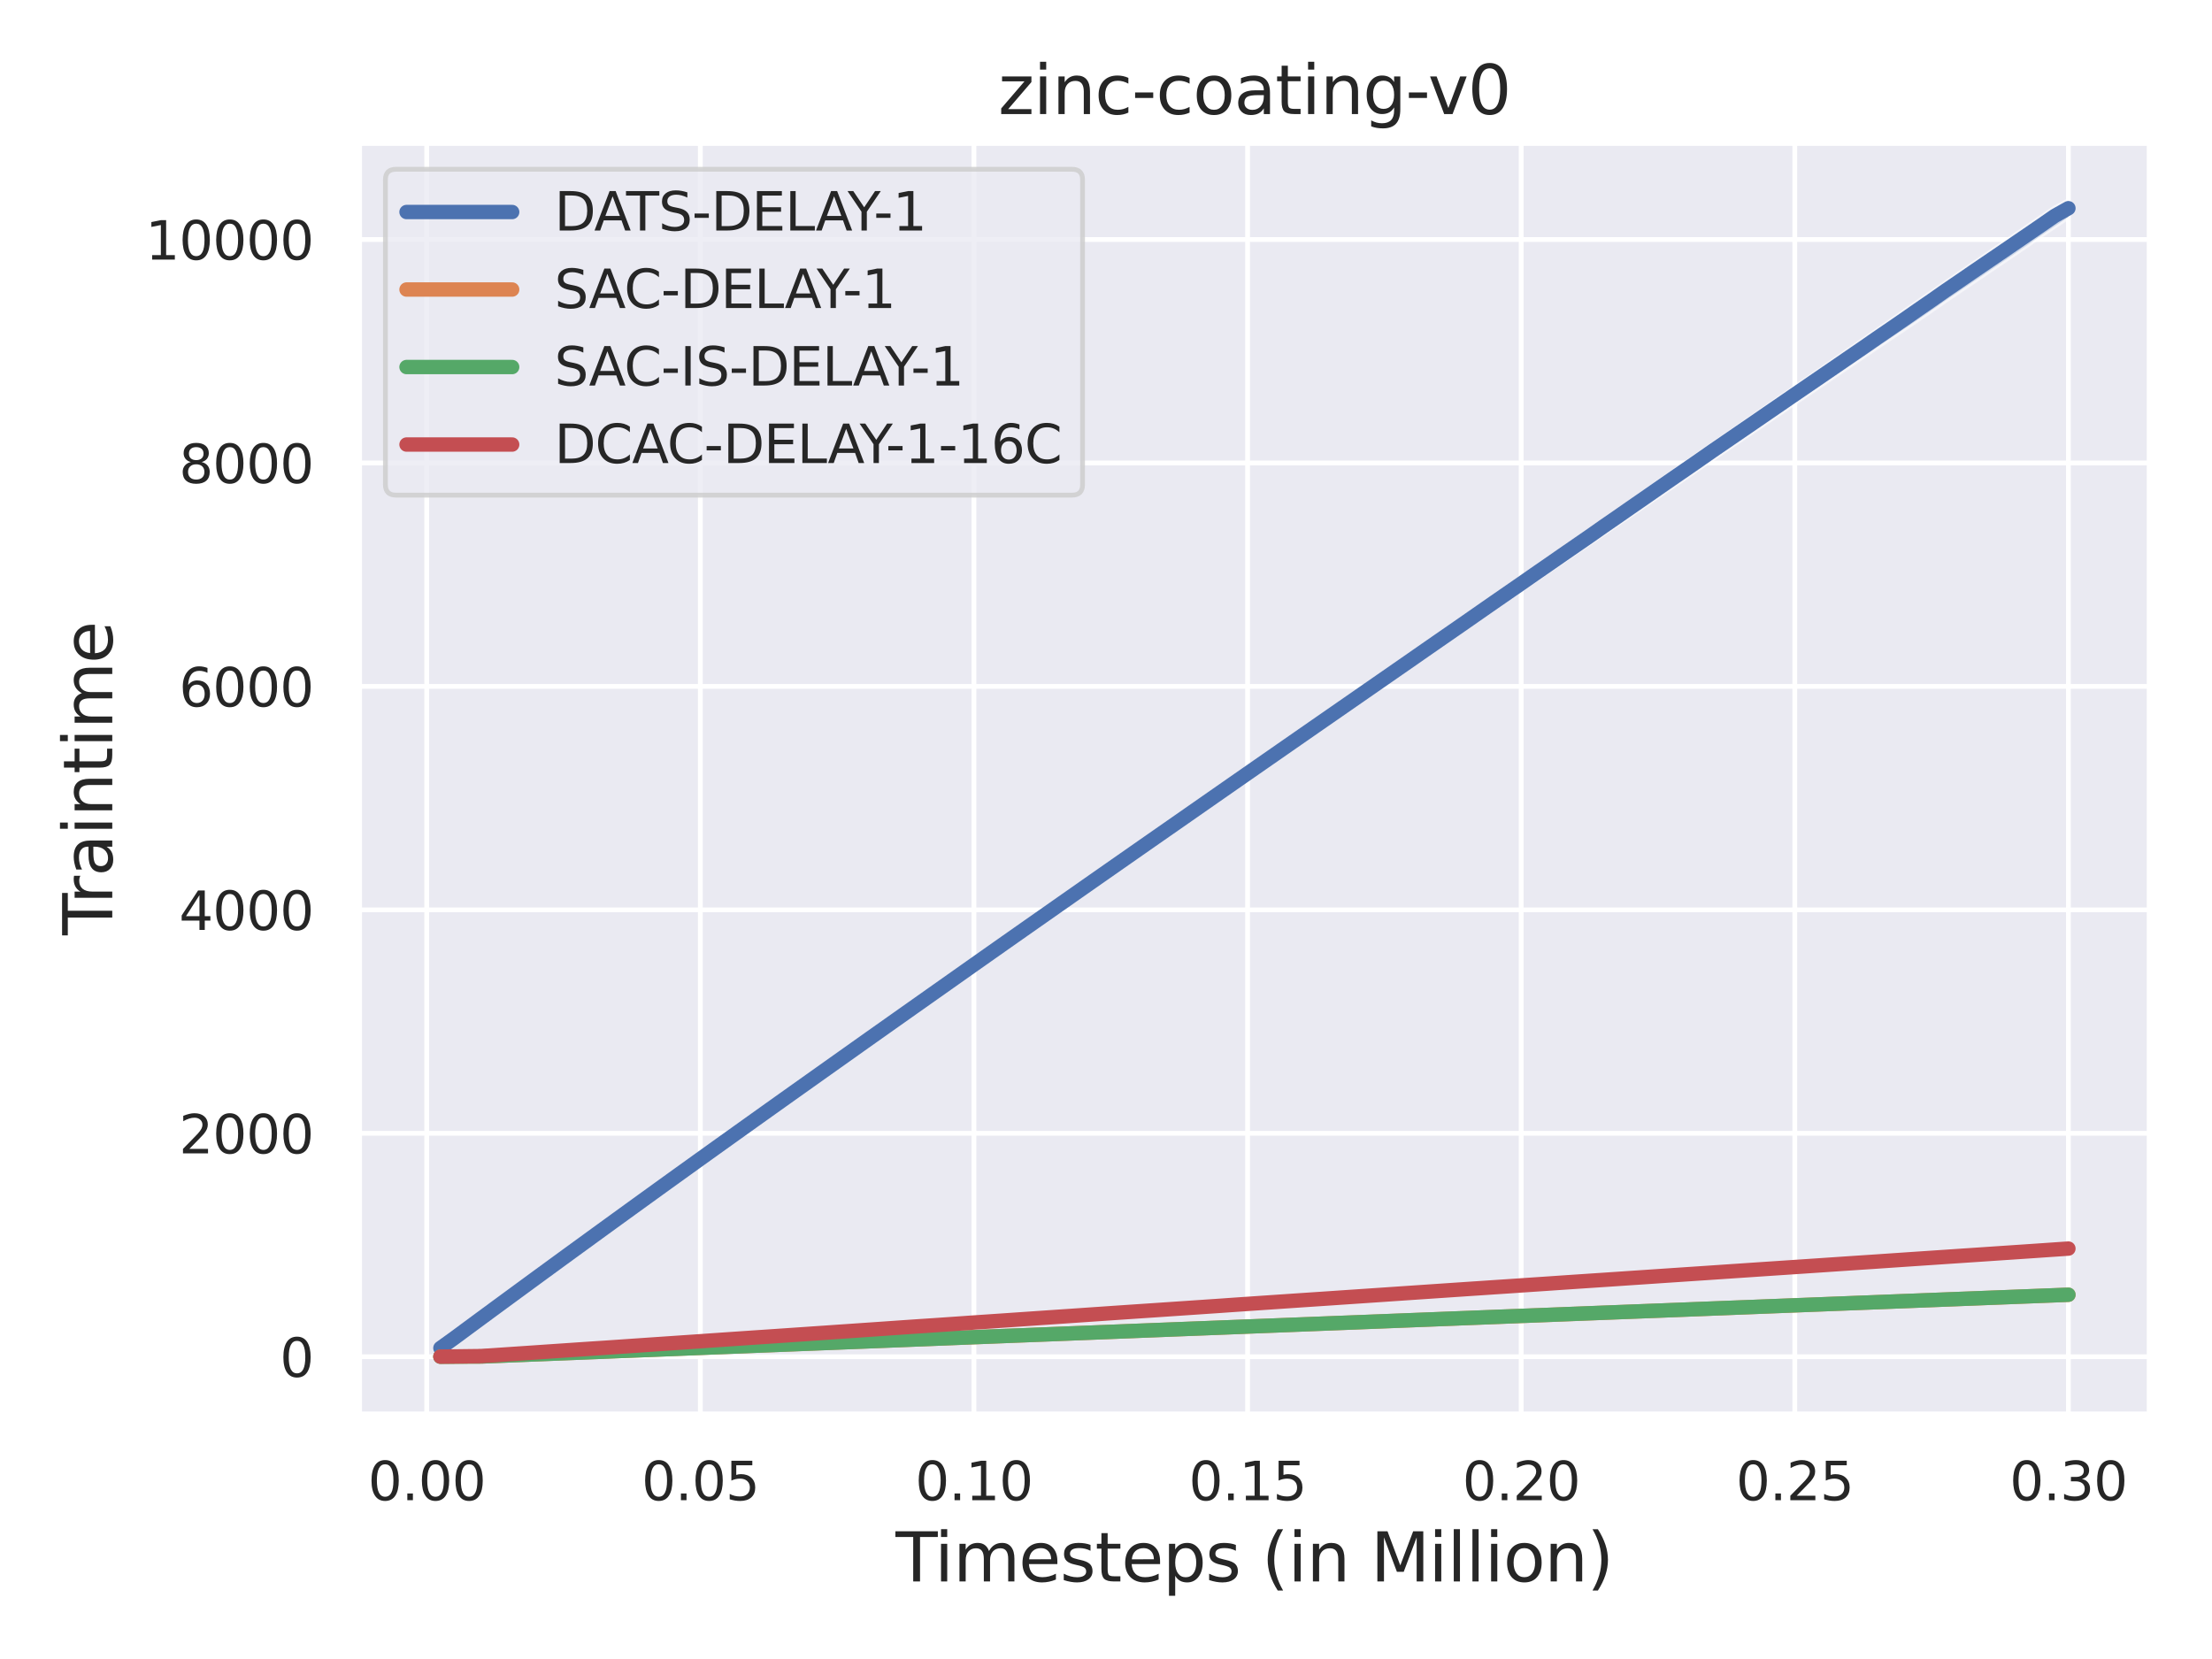 <?xml version="1.0" encoding="utf-8" standalone="no"?>
<!DOCTYPE svg PUBLIC "-//W3C//DTD SVG 1.1//EN"
  "http://www.w3.org/Graphics/SVG/1.1/DTD/svg11.dtd">
<svg xmlns:xlink="http://www.w3.org/1999/xlink" width="460.8pt" height="345.6pt" viewBox="0 0 460.8 345.6" xmlns="http://www.w3.org/2000/svg" version="1.1">
 <defs>
  <style type="text/css">*{stroke-linejoin: round; stroke-linecap: butt}</style>
 </defs>
 <g id="figure_1">
  <g id="patch_1">
   <path d="M 0 345.6 
L 460.8 345.6 
L 460.8 0 
L 0 0 
z
" style="fill: #ffffff"/>
  </g>
  <g id="axes_1">
   <g id="patch_2">
    <path d="M 74.79 294.66 
L 447.84 294.66 
L 447.84 29.76 
L 74.79 29.76 
z
" style="fill: #eaeaf2"/>
   </g>
   <g id="matplotlib.axis_1">
    <g id="xtick_1">
     <g id="line2d_1">
      <path d="M 88.897 294.66 
L 88.897 29.76 
" clip-path="url(#ped38b3c5f8)" style="fill: none; stroke: #ffffff; stroke-linecap: round"/>
     </g>
     <g id="text_1">
      <!-- 0.00 -->
      <g style="fill: #262626" transform="translate(76.651 312.518)scale(0.11 -0.11)">
       <defs>
        <path id="DejaVuSans-30" d="M 2034 4250 
Q 1547 4250 1301 3770 
Q 1056 3291 1056 2328 
Q 1056 1369 1301 889 
Q 1547 409 2034 409 
Q 2525 409 2770 889 
Q 3016 1369 3016 2328 
Q 3016 3291 2770 3770 
Q 2525 4250 2034 4250 
z
M 2034 4750 
Q 2819 4750 3233 4129 
Q 3647 3509 3647 2328 
Q 3647 1150 3233 529 
Q 2819 -91 2034 -91 
Q 1250 -91 836 529 
Q 422 1150 422 2328 
Q 422 3509 836 4129 
Q 1250 4750 2034 4750 
z
" transform="scale(0.016)"/>
        <path id="DejaVuSans-2e" d="M 684 794 
L 1344 794 
L 1344 0 
L 684 0 
L 684 794 
z
" transform="scale(0.016)"/>
       </defs>
       <use xlink:href="#DejaVuSans-30"/>
       <use xlink:href="#DejaVuSans-2e" x="63.623"/>
       <use xlink:href="#DejaVuSans-30" x="95.41"/>
       <use xlink:href="#DejaVuSans-30" x="159.033"/>
      </g>
     </g>
    </g>
    <g id="xtick_2">
     <g id="line2d_2">
      <path d="M 145.895 294.66 
L 145.895 29.76 
" clip-path="url(#ped38b3c5f8)" style="fill: none; stroke: #ffffff; stroke-linecap: round"/>
     </g>
     <g id="text_2">
      <!-- 0.05 -->
      <g style="fill: #262626" transform="translate(133.649 312.518)scale(0.11 -0.11)">
       <defs>
        <path id="DejaVuSans-35" d="M 691 4666 
L 3169 4666 
L 3169 4134 
L 1269 4134 
L 1269 2991 
Q 1406 3038 1543 3061 
Q 1681 3084 1819 3084 
Q 2600 3084 3056 2656 
Q 3513 2228 3513 1497 
Q 3513 744 3044 326 
Q 2575 -91 1722 -91 
Q 1428 -91 1123 -41 
Q 819 9 494 109 
L 494 744 
Q 775 591 1075 516 
Q 1375 441 1709 441 
Q 2250 441 2565 725 
Q 2881 1009 2881 1497 
Q 2881 1984 2565 2268 
Q 2250 2553 1709 2553 
Q 1456 2553 1204 2497 
Q 953 2441 691 2322 
L 691 4666 
z
" transform="scale(0.016)"/>
       </defs>
       <use xlink:href="#DejaVuSans-30"/>
       <use xlink:href="#DejaVuSans-2e" x="63.623"/>
       <use xlink:href="#DejaVuSans-30" x="95.41"/>
       <use xlink:href="#DejaVuSans-35" x="159.033"/>
      </g>
     </g>
    </g>
    <g id="xtick_3">
     <g id="line2d_3">
      <path d="M 202.892 294.66 
L 202.892 29.76 
" clip-path="url(#ped38b3c5f8)" style="fill: none; stroke: #ffffff; stroke-linecap: round"/>
     </g>
     <g id="text_3">
      <!-- 0.10 -->
      <g style="fill: #262626" transform="translate(190.646 312.518)scale(0.11 -0.11)">
       <defs>
        <path id="DejaVuSans-31" d="M 794 531 
L 1825 531 
L 1825 4091 
L 703 3866 
L 703 4441 
L 1819 4666 
L 2450 4666 
L 2450 531 
L 3481 531 
L 3481 0 
L 794 0 
L 794 531 
z
" transform="scale(0.016)"/>
       </defs>
       <use xlink:href="#DejaVuSans-30"/>
       <use xlink:href="#DejaVuSans-2e" x="63.623"/>
       <use xlink:href="#DejaVuSans-31" x="95.41"/>
       <use xlink:href="#DejaVuSans-30" x="159.033"/>
      </g>
     </g>
    </g>
    <g id="xtick_4">
     <g id="line2d_4">
      <path d="M 259.89 294.66 
L 259.89 29.76 
" clip-path="url(#ped38b3c5f8)" style="fill: none; stroke: #ffffff; stroke-linecap: round"/>
     </g>
     <g id="text_4">
      <!-- 0.15 -->
      <g style="fill: #262626" transform="translate(247.644 312.518)scale(0.11 -0.11)">
       <use xlink:href="#DejaVuSans-30"/>
       <use xlink:href="#DejaVuSans-2e" x="63.623"/>
       <use xlink:href="#DejaVuSans-31" x="95.41"/>
       <use xlink:href="#DejaVuSans-35" x="159.033"/>
      </g>
     </g>
    </g>
    <g id="xtick_5">
     <g id="line2d_5">
      <path d="M 316.888 294.66 
L 316.888 29.76 
" clip-path="url(#ped38b3c5f8)" style="fill: none; stroke: #ffffff; stroke-linecap: round"/>
     </g>
     <g id="text_5">
      <!-- 0.20 -->
      <g style="fill: #262626" transform="translate(304.642 312.518)scale(0.11 -0.11)">
       <defs>
        <path id="DejaVuSans-32" d="M 1228 531 
L 3431 531 
L 3431 0 
L 469 0 
L 469 531 
Q 828 903 1448 1529 
Q 2069 2156 2228 2338 
Q 2531 2678 2651 2914 
Q 2772 3150 2772 3378 
Q 2772 3750 2511 3984 
Q 2250 4219 1831 4219 
Q 1534 4219 1204 4116 
Q 875 4013 500 3803 
L 500 4441 
Q 881 4594 1212 4672 
Q 1544 4750 1819 4750 
Q 2544 4750 2975 4387 
Q 3406 4025 3406 3419 
Q 3406 3131 3298 2873 
Q 3191 2616 2906 2266 
Q 2828 2175 2409 1742 
Q 1991 1309 1228 531 
z
" transform="scale(0.016)"/>
       </defs>
       <use xlink:href="#DejaVuSans-30"/>
       <use xlink:href="#DejaVuSans-2e" x="63.623"/>
       <use xlink:href="#DejaVuSans-32" x="95.41"/>
       <use xlink:href="#DejaVuSans-30" x="159.033"/>
      </g>
     </g>
    </g>
    <g id="xtick_6">
     <g id="line2d_6">
      <path d="M 373.885 294.66 
L 373.885 29.76 
" clip-path="url(#ped38b3c5f8)" style="fill: none; stroke: #ffffff; stroke-linecap: round"/>
     </g>
     <g id="text_6">
      <!-- 0.25 -->
      <g style="fill: #262626" transform="translate(361.639 312.518)scale(0.11 -0.11)">
       <use xlink:href="#DejaVuSans-30"/>
       <use xlink:href="#DejaVuSans-2e" x="63.623"/>
       <use xlink:href="#DejaVuSans-32" x="95.41"/>
       <use xlink:href="#DejaVuSans-35" x="159.033"/>
      </g>
     </g>
    </g>
    <g id="xtick_7">
     <g id="line2d_7">
      <path d="M 430.883 294.66 
L 430.883 29.76 
" clip-path="url(#ped38b3c5f8)" style="fill: none; stroke: #ffffff; stroke-linecap: round"/>
     </g>
     <g id="text_7">
      <!-- 0.30 -->
      <g style="fill: #262626" transform="translate(418.637 312.518)scale(0.11 -0.11)">
       <defs>
        <path id="DejaVuSans-33" d="M 2597 2516 
Q 3050 2419 3304 2112 
Q 3559 1806 3559 1356 
Q 3559 666 3084 287 
Q 2609 -91 1734 -91 
Q 1441 -91 1130 -33 
Q 819 25 488 141 
L 488 750 
Q 750 597 1062 519 
Q 1375 441 1716 441 
Q 2309 441 2620 675 
Q 2931 909 2931 1356 
Q 2931 1769 2642 2001 
Q 2353 2234 1838 2234 
L 1294 2234 
L 1294 2753 
L 1863 2753 
Q 2328 2753 2575 2939 
Q 2822 3125 2822 3475 
Q 2822 3834 2567 4026 
Q 2313 4219 1838 4219 
Q 1578 4219 1281 4162 
Q 984 4106 628 3988 
L 628 4550 
Q 988 4650 1302 4700 
Q 1616 4750 1894 4750 
Q 2613 4750 3031 4423 
Q 3450 4097 3450 3541 
Q 3450 3153 3228 2886 
Q 3006 2619 2597 2516 
z
" transform="scale(0.016)"/>
       </defs>
       <use xlink:href="#DejaVuSans-30"/>
       <use xlink:href="#DejaVuSans-2e" x="63.623"/>
       <use xlink:href="#DejaVuSans-33" x="95.41"/>
       <use xlink:href="#DejaVuSans-30" x="159.033"/>
      </g>
     </g>
    </g>
    <g id="text_8">
     <!-- Timesteps (in Million) -->
     <g style="fill: #262626" transform="translate(186.569 329.444)scale(0.14 -0.14)">
      <defs>
       <path id="DejaVuSans-54" d="M -19 4666 
L 3928 4666 
L 3928 4134 
L 2272 4134 
L 2272 0 
L 1638 0 
L 1638 4134 
L -19 4134 
L -19 4666 
z
" transform="scale(0.016)"/>
       <path id="DejaVuSans-69" d="M 603 3500 
L 1178 3500 
L 1178 0 
L 603 0 
L 603 3500 
z
M 603 4863 
L 1178 4863 
L 1178 4134 
L 603 4134 
L 603 4863 
z
" transform="scale(0.016)"/>
       <path id="DejaVuSans-6d" d="M 3328 2828 
Q 3544 3216 3844 3400 
Q 4144 3584 4550 3584 
Q 5097 3584 5394 3201 
Q 5691 2819 5691 2113 
L 5691 0 
L 5113 0 
L 5113 2094 
Q 5113 2597 4934 2840 
Q 4756 3084 4391 3084 
Q 3944 3084 3684 2787 
Q 3425 2491 3425 1978 
L 3425 0 
L 2847 0 
L 2847 2094 
Q 2847 2600 2669 2842 
Q 2491 3084 2119 3084 
Q 1678 3084 1418 2786 
Q 1159 2488 1159 1978 
L 1159 0 
L 581 0 
L 581 3500 
L 1159 3500 
L 1159 2956 
Q 1356 3278 1631 3431 
Q 1906 3584 2284 3584 
Q 2666 3584 2933 3390 
Q 3200 3197 3328 2828 
z
" transform="scale(0.016)"/>
       <path id="DejaVuSans-65" d="M 3597 1894 
L 3597 1613 
L 953 1613 
Q 991 1019 1311 708 
Q 1631 397 2203 397 
Q 2534 397 2845 478 
Q 3156 559 3463 722 
L 3463 178 
Q 3153 47 2828 -22 
Q 2503 -91 2169 -91 
Q 1331 -91 842 396 
Q 353 884 353 1716 
Q 353 2575 817 3079 
Q 1281 3584 2069 3584 
Q 2775 3584 3186 3129 
Q 3597 2675 3597 1894 
z
M 3022 2063 
Q 3016 2534 2758 2815 
Q 2500 3097 2075 3097 
Q 1594 3097 1305 2825 
Q 1016 2553 972 2059 
L 3022 2063 
z
" transform="scale(0.016)"/>
       <path id="DejaVuSans-73" d="M 2834 3397 
L 2834 2853 
Q 2591 2978 2328 3040 
Q 2066 3103 1784 3103 
Q 1356 3103 1142 2972 
Q 928 2841 928 2578 
Q 928 2378 1081 2264 
Q 1234 2150 1697 2047 
L 1894 2003 
Q 2506 1872 2764 1633 
Q 3022 1394 3022 966 
Q 3022 478 2636 193 
Q 2250 -91 1575 -91 
Q 1294 -91 989 -36 
Q 684 19 347 128 
L 347 722 
Q 666 556 975 473 
Q 1284 391 1588 391 
Q 1994 391 2212 530 
Q 2431 669 2431 922 
Q 2431 1156 2273 1281 
Q 2116 1406 1581 1522 
L 1381 1569 
Q 847 1681 609 1914 
Q 372 2147 372 2553 
Q 372 3047 722 3315 
Q 1072 3584 1716 3584 
Q 2034 3584 2315 3537 
Q 2597 3491 2834 3397 
z
" transform="scale(0.016)"/>
       <path id="DejaVuSans-74" d="M 1172 4494 
L 1172 3500 
L 2356 3500 
L 2356 3053 
L 1172 3053 
L 1172 1153 
Q 1172 725 1289 603 
Q 1406 481 1766 481 
L 2356 481 
L 2356 0 
L 1766 0 
Q 1100 0 847 248 
Q 594 497 594 1153 
L 594 3053 
L 172 3053 
L 172 3500 
L 594 3500 
L 594 4494 
L 1172 4494 
z
" transform="scale(0.016)"/>
       <path id="DejaVuSans-70" d="M 1159 525 
L 1159 -1331 
L 581 -1331 
L 581 3500 
L 1159 3500 
L 1159 2969 
Q 1341 3281 1617 3432 
Q 1894 3584 2278 3584 
Q 2916 3584 3314 3078 
Q 3713 2572 3713 1747 
Q 3713 922 3314 415 
Q 2916 -91 2278 -91 
Q 1894 -91 1617 61 
Q 1341 213 1159 525 
z
M 3116 1747 
Q 3116 2381 2855 2742 
Q 2594 3103 2138 3103 
Q 1681 3103 1420 2742 
Q 1159 2381 1159 1747 
Q 1159 1113 1420 752 
Q 1681 391 2138 391 
Q 2594 391 2855 752 
Q 3116 1113 3116 1747 
z
" transform="scale(0.016)"/>
       <path id="DejaVuSans-20" transform="scale(0.016)"/>
       <path id="DejaVuSans-28" d="M 1984 4856 
Q 1566 4138 1362 3434 
Q 1159 2731 1159 2009 
Q 1159 1288 1364 580 
Q 1569 -128 1984 -844 
L 1484 -844 
Q 1016 -109 783 600 
Q 550 1309 550 2009 
Q 550 2706 781 3412 
Q 1013 4119 1484 4856 
L 1984 4856 
z
" transform="scale(0.016)"/>
       <path id="DejaVuSans-6e" d="M 3513 2113 
L 3513 0 
L 2938 0 
L 2938 2094 
Q 2938 2591 2744 2837 
Q 2550 3084 2163 3084 
Q 1697 3084 1428 2787 
Q 1159 2491 1159 1978 
L 1159 0 
L 581 0 
L 581 3500 
L 1159 3500 
L 1159 2956 
Q 1366 3272 1645 3428 
Q 1925 3584 2291 3584 
Q 2894 3584 3203 3211 
Q 3513 2838 3513 2113 
z
" transform="scale(0.016)"/>
       <path id="DejaVuSans-4d" d="M 628 4666 
L 1569 4666 
L 2759 1491 
L 3956 4666 
L 4897 4666 
L 4897 0 
L 4281 0 
L 4281 4097 
L 3078 897 
L 2444 897 
L 1241 4097 
L 1241 0 
L 628 0 
L 628 4666 
z
" transform="scale(0.016)"/>
       <path id="DejaVuSans-6c" d="M 603 4863 
L 1178 4863 
L 1178 0 
L 603 0 
L 603 4863 
z
" transform="scale(0.016)"/>
       <path id="DejaVuSans-6f" d="M 1959 3097 
Q 1497 3097 1228 2736 
Q 959 2375 959 1747 
Q 959 1119 1226 758 
Q 1494 397 1959 397 
Q 2419 397 2687 759 
Q 2956 1122 2956 1747 
Q 2956 2369 2687 2733 
Q 2419 3097 1959 3097 
z
M 1959 3584 
Q 2709 3584 3137 3096 
Q 3566 2609 3566 1747 
Q 3566 888 3137 398 
Q 2709 -91 1959 -91 
Q 1206 -91 779 398 
Q 353 888 353 1747 
Q 353 2609 779 3096 
Q 1206 3584 1959 3584 
z
" transform="scale(0.016)"/>
       <path id="DejaVuSans-29" d="M 513 4856 
L 1013 4856 
Q 1481 4119 1714 3412 
Q 1947 2706 1947 2009 
Q 1947 1309 1714 600 
Q 1481 -109 1013 -844 
L 513 -844 
Q 928 -128 1133 580 
Q 1338 1288 1338 2009 
Q 1338 2731 1133 3434 
Q 928 4138 513 4856 
z
" transform="scale(0.016)"/>
      </defs>
      <use xlink:href="#DejaVuSans-54"/>
      <use xlink:href="#DejaVuSans-69" x="57.959"/>
      <use xlink:href="#DejaVuSans-6d" x="85.742"/>
      <use xlink:href="#DejaVuSans-65" x="183.154"/>
      <use xlink:href="#DejaVuSans-73" x="244.678"/>
      <use xlink:href="#DejaVuSans-74" x="296.777"/>
      <use xlink:href="#DejaVuSans-65" x="335.986"/>
      <use xlink:href="#DejaVuSans-70" x="397.51"/>
      <use xlink:href="#DejaVuSans-73" x="460.986"/>
      <use xlink:href="#DejaVuSans-20" x="513.086"/>
      <use xlink:href="#DejaVuSans-28" x="544.873"/>
      <use xlink:href="#DejaVuSans-69" x="583.887"/>
      <use xlink:href="#DejaVuSans-6e" x="611.67"/>
      <use xlink:href="#DejaVuSans-20" x="675.049"/>
      <use xlink:href="#DejaVuSans-4d" x="706.836"/>
      <use xlink:href="#DejaVuSans-69" x="793.115"/>
      <use xlink:href="#DejaVuSans-6c" x="820.898"/>
      <use xlink:href="#DejaVuSans-6c" x="848.682"/>
      <use xlink:href="#DejaVuSans-69" x="876.465"/>
      <use xlink:href="#DejaVuSans-6f" x="904.248"/>
      <use xlink:href="#DejaVuSans-6e" x="965.43"/>
      <use xlink:href="#DejaVuSans-29" x="1028.809"/>
     </g>
    </g>
   </g>
   <g id="matplotlib.axis_2">
    <g id="ytick_1">
     <g id="line2d_8">
      <path d="M 74.79 282.632 
L 447.84 282.632 
" clip-path="url(#ped38b3c5f8)" style="fill: none; stroke: #ffffff; stroke-linecap: round"/>
     </g>
     <g id="text_9">
      <!-- 0 -->
      <g style="fill: #262626" transform="translate(58.291 286.811)scale(0.11 -0.11)">
       <use xlink:href="#DejaVuSans-30"/>
      </g>
     </g>
    </g>
    <g id="ytick_2">
     <g id="line2d_9">
      <path d="M 74.79 236.085 
L 447.84 236.085 
" clip-path="url(#ped38b3c5f8)" style="fill: none; stroke: #ffffff; stroke-linecap: round"/>
     </g>
     <g id="text_10">
      <!-- 2000 -->
      <g style="fill: #262626" transform="translate(37.295 240.264)scale(0.11 -0.11)">
       <use xlink:href="#DejaVuSans-32"/>
       <use xlink:href="#DejaVuSans-30" x="63.623"/>
       <use xlink:href="#DejaVuSans-30" x="127.246"/>
       <use xlink:href="#DejaVuSans-30" x="190.869"/>
      </g>
     </g>
    </g>
    <g id="ytick_3">
     <g id="line2d_10">
      <path d="M 74.79 189.538 
L 447.84 189.538 
" clip-path="url(#ped38b3c5f8)" style="fill: none; stroke: #ffffff; stroke-linecap: round"/>
     </g>
     <g id="text_11">
      <!-- 4000 -->
      <g style="fill: #262626" transform="translate(37.295 193.717)scale(0.11 -0.11)">
       <defs>
        <path id="DejaVuSans-34" d="M 2419 4116 
L 825 1625 
L 2419 1625 
L 2419 4116 
z
M 2253 4666 
L 3047 4666 
L 3047 1625 
L 3713 1625 
L 3713 1100 
L 3047 1100 
L 3047 0 
L 2419 0 
L 2419 1100 
L 313 1100 
L 313 1709 
L 2253 4666 
z
" transform="scale(0.016)"/>
       </defs>
       <use xlink:href="#DejaVuSans-34"/>
       <use xlink:href="#DejaVuSans-30" x="63.623"/>
       <use xlink:href="#DejaVuSans-30" x="127.246"/>
       <use xlink:href="#DejaVuSans-30" x="190.869"/>
      </g>
     </g>
    </g>
    <g id="ytick_4">
     <g id="line2d_11">
      <path d="M 74.79 142.992 
L 447.84 142.992 
" clip-path="url(#ped38b3c5f8)" style="fill: none; stroke: #ffffff; stroke-linecap: round"/>
     </g>
     <g id="text_12">
      <!-- 6000 -->
      <g style="fill: #262626" transform="translate(37.295 147.171)scale(0.11 -0.11)">
       <defs>
        <path id="DejaVuSans-36" d="M 2113 2584 
Q 1688 2584 1439 2293 
Q 1191 2003 1191 1497 
Q 1191 994 1439 701 
Q 1688 409 2113 409 
Q 2538 409 2786 701 
Q 3034 994 3034 1497 
Q 3034 2003 2786 2293 
Q 2538 2584 2113 2584 
z
M 3366 4563 
L 3366 3988 
Q 3128 4100 2886 4159 
Q 2644 4219 2406 4219 
Q 1781 4219 1451 3797 
Q 1122 3375 1075 2522 
Q 1259 2794 1537 2939 
Q 1816 3084 2150 3084 
Q 2853 3084 3261 2657 
Q 3669 2231 3669 1497 
Q 3669 778 3244 343 
Q 2819 -91 2113 -91 
Q 1303 -91 875 529 
Q 447 1150 447 2328 
Q 447 3434 972 4092 
Q 1497 4750 2381 4750 
Q 2619 4750 2861 4703 
Q 3103 4656 3366 4563 
z
" transform="scale(0.016)"/>
       </defs>
       <use xlink:href="#DejaVuSans-36"/>
       <use xlink:href="#DejaVuSans-30" x="63.623"/>
       <use xlink:href="#DejaVuSans-30" x="127.246"/>
       <use xlink:href="#DejaVuSans-30" x="190.869"/>
      </g>
     </g>
    </g>
    <g id="ytick_5">
     <g id="line2d_12">
      <path d="M 74.79 96.445 
L 447.84 96.445 
" clip-path="url(#ped38b3c5f8)" style="fill: none; stroke: #ffffff; stroke-linecap: round"/>
     </g>
     <g id="text_13">
      <!-- 8000 -->
      <g style="fill: #262626" transform="translate(37.295 100.624)scale(0.11 -0.11)">
       <defs>
        <path id="DejaVuSans-38" d="M 2034 2216 
Q 1584 2216 1326 1975 
Q 1069 1734 1069 1313 
Q 1069 891 1326 650 
Q 1584 409 2034 409 
Q 2484 409 2743 651 
Q 3003 894 3003 1313 
Q 3003 1734 2745 1975 
Q 2488 2216 2034 2216 
z
M 1403 2484 
Q 997 2584 770 2862 
Q 544 3141 544 3541 
Q 544 4100 942 4425 
Q 1341 4750 2034 4750 
Q 2731 4750 3128 4425 
Q 3525 4100 3525 3541 
Q 3525 3141 3298 2862 
Q 3072 2584 2669 2484 
Q 3125 2378 3379 2068 
Q 3634 1759 3634 1313 
Q 3634 634 3220 271 
Q 2806 -91 2034 -91 
Q 1263 -91 848 271 
Q 434 634 434 1313 
Q 434 1759 690 2068 
Q 947 2378 1403 2484 
z
M 1172 3481 
Q 1172 3119 1398 2916 
Q 1625 2713 2034 2713 
Q 2441 2713 2670 2916 
Q 2900 3119 2900 3481 
Q 2900 3844 2670 4047 
Q 2441 4250 2034 4250 
Q 1625 4250 1398 4047 
Q 1172 3844 1172 3481 
z
" transform="scale(0.016)"/>
       </defs>
       <use xlink:href="#DejaVuSans-38"/>
       <use xlink:href="#DejaVuSans-30" x="63.623"/>
       <use xlink:href="#DejaVuSans-30" x="127.246"/>
       <use xlink:href="#DejaVuSans-30" x="190.869"/>
      </g>
     </g>
    </g>
    <g id="ytick_6">
     <g id="line2d_13">
      <path d="M 74.79 49.898 
L 447.84 49.898 
" clip-path="url(#ped38b3c5f8)" style="fill: none; stroke: #ffffff; stroke-linecap: round"/>
     </g>
     <g id="text_14">
      <!-- 10000 -->
      <g style="fill: #262626" transform="translate(30.296 54.077)scale(0.11 -0.11)">
       <use xlink:href="#DejaVuSans-31"/>
       <use xlink:href="#DejaVuSans-30" x="63.623"/>
       <use xlink:href="#DejaVuSans-30" x="127.246"/>
       <use xlink:href="#DejaVuSans-30" x="190.869"/>
       <use xlink:href="#DejaVuSans-30" x="254.492"/>
      </g>
     </g>
    </g>
    <g id="text_15">
     <!-- Traintime -->
     <g style="fill: #262626" transform="translate(23.385 194.816)rotate(-90)scale(0.14 -0.14)">
      <defs>
       <path id="DejaVuSans-72" d="M 2631 2963 
Q 2534 3019 2420 3045 
Q 2306 3072 2169 3072 
Q 1681 3072 1420 2755 
Q 1159 2438 1159 1844 
L 1159 0 
L 581 0 
L 581 3500 
L 1159 3500 
L 1159 2956 
Q 1341 3275 1631 3429 
Q 1922 3584 2338 3584 
Q 2397 3584 2469 3576 
Q 2541 3569 2628 3553 
L 2631 2963 
z
" transform="scale(0.016)"/>
       <path id="DejaVuSans-61" d="M 2194 1759 
Q 1497 1759 1228 1600 
Q 959 1441 959 1056 
Q 959 750 1161 570 
Q 1363 391 1709 391 
Q 2188 391 2477 730 
Q 2766 1069 2766 1631 
L 2766 1759 
L 2194 1759 
z
M 3341 1997 
L 3341 0 
L 2766 0 
L 2766 531 
Q 2569 213 2275 61 
Q 1981 -91 1556 -91 
Q 1019 -91 701 211 
Q 384 513 384 1019 
Q 384 1609 779 1909 
Q 1175 2209 1959 2209 
L 2766 2209 
L 2766 2266 
Q 2766 2663 2505 2880 
Q 2244 3097 1772 3097 
Q 1472 3097 1187 3025 
Q 903 2953 641 2809 
L 641 3341 
Q 956 3463 1253 3523 
Q 1550 3584 1831 3584 
Q 2591 3584 2966 3190 
Q 3341 2797 3341 1997 
z
" transform="scale(0.016)"/>
      </defs>
      <use xlink:href="#DejaVuSans-54"/>
      <use xlink:href="#DejaVuSans-72" x="46.334"/>
      <use xlink:href="#DejaVuSans-61" x="87.447"/>
      <use xlink:href="#DejaVuSans-69" x="148.727"/>
      <use xlink:href="#DejaVuSans-6e" x="176.51"/>
      <use xlink:href="#DejaVuSans-74" x="239.889"/>
      <use xlink:href="#DejaVuSans-69" x="279.098"/>
      <use xlink:href="#DejaVuSans-6d" x="306.881"/>
      <use xlink:href="#DejaVuSans-65" x="404.293"/>
     </g>
    </g>
   </g>
   <g id="PolyCollection_1">
    <defs>
     <path id="med1a7935db" d="M 91.747 -64.215 
L 91.747 -65.119 
L 94.597 -67.231 
L 97.447 -69.34 
L 100.296 -71.441 
L 103.146 -73.54 
L 105.996 -75.636 
L 108.846 -77.732 
L 111.696 -79.825 
L 114.546 -81.912 
L 117.396 -83.996 
L 120.246 -86.073 
L 123.096 -88.146 
L 125.945 -90.214 
L 128.795 -92.275 
L 131.645 -94.333 
L 134.495 -96.39 
L 137.345 -98.441 
L 140.195 -100.485 
L 143.045 -102.527 
L 145.895 -104.563 
L 148.745 -106.594 
L 151.594 -108.618 
L 154.444 -110.643 
L 157.294 -112.667 
L 160.144 -114.687 
L 162.994 -116.704 
L 165.844 -118.716 
L 168.694 -120.73 
L 171.544 -122.742 
L 174.393 -124.757 
L 177.243 -126.767 
L 180.093 -128.801 
L 182.943 -130.822 
L 185.793 -132.845 
L 188.643 -134.861 
L 191.493 -136.877 
L 194.343 -138.892 
L 197.193 -140.904 
L 200.042 -142.918 
L 202.892 -144.934 
L 205.742 -146.946 
L 208.592 -148.956 
L 211.442 -150.964 
L 214.292 -152.968 
L 217.142 -154.968 
L 219.992 -156.975 
L 222.842 -158.979 
L 225.691 -160.984 
L 228.541 -162.989 
L 231.391 -164.988 
L 234.241 -166.989 
L 237.091 -168.989 
L 239.941 -170.989 
L 242.791 -172.987 
L 245.641 -174.986 
L 248.491 -176.988 
L 251.34 -178.99 
L 254.19 -180.994 
L 257.04 -182.995 
L 259.89 -184.996 
L 262.74 -186.995 
L 265.59 -188.996 
L 268.44 -190.995 
L 271.29 -192.994 
L 274.139 -194.995 
L 276.989 -196.991 
L 279.839 -198.99 
L 282.689 -200.988 
L 285.539 -202.987 
L 288.389 -204.989 
L 291.239 -206.993 
L 294.089 -208.996 
L 296.939 -211 
L 299.788 -212.999 
L 302.638 -215.002 
L 305.488 -217.005 
L 308.338 -219.005 
L 311.188 -221 
L 314.038 -223 
L 316.888 -224.993 
L 319.738 -226.988 
L 322.588 -228.979 
L 325.437 -230.969 
L 328.287 -232.958 
L 331.137 -234.943 
L 333.987 -236.941 
L 336.837 -238.926 
L 339.687 -241.016 
L 342.537 -243.035 
L 345.387 -245.114 
L 348.237 -247.094 
L 351.086 -249.071 
L 353.936 -251.053 
L 356.786 -253.025 
L 359.636 -254.998 
L 362.486 -256.971 
L 365.336 -258.945 
L 368.186 -260.955 
L 371.036 -262.928 
L 373.885 -264.897 
L 376.735 -266.871 
L 379.585 -268.842 
L 382.435 -270.814 
L 385.285 -272.815 
L 388.135 -274.786 
L 390.985 -276.756 
L 393.835 -278.724 
L 396.685 -280.737 
L 399.534 -282.704 
L 402.384 -284.672 
L 405.234 -286.633 
L 408.084 -288.593 
L 410.934 -290.554 
L 413.784 -292.514 
L 416.634 -294.471 
L 419.484 -296.428 
L 422.334 -298.381 
L 425.183 -300.338 
L 428.033 -302.299 
L 430.883 -303.799 
L 430.883 -300.379 
L 430.883 -300.379 
L 428.033 -298.458 
L 425.183 -296.537 
L 422.334 -294.531 
L 419.484 -292.605 
L 416.634 -290.679 
L 413.784 -288.749 
L 410.934 -286.82 
L 408.084 -284.895 
L 405.234 -282.966 
L 402.384 -280.966 
L 399.534 -279.011 
L 396.685 -277.089 
L 393.835 -275.165 
L 390.985 -273.249 
L 388.135 -271.311 
L 385.285 -269.381 
L 382.435 -267.446 
L 379.585 -265.512 
L 376.735 -263.577 
L 373.885 -261.643 
L 371.036 -259.673 
L 368.186 -257.738 
L 365.336 -255.803 
L 362.486 -253.87 
L 359.636 -251.934 
L 356.786 -250.003 
L 353.936 -248.034 
L 351.086 -246.046 
L 348.237 -244.107 
L 345.387 -242.164 
L 342.537 -240.22 
L 339.687 -238.276 
L 336.837 -236.334 
L 333.987 -234.391 
L 331.137 -232.452 
L 328.287 -230.513 
L 325.437 -228.575 
L 322.588 -226.634 
L 319.738 -224.695 
L 316.888 -222.751 
L 314.038 -220.809 
L 311.188 -218.863 
L 308.338 -216.918 
L 305.488 -214.974 
L 302.638 -213.026 
L 299.788 -211.081 
L 296.939 -209.134 
L 294.089 -207.146 
L 291.239 -205.198 
L 288.389 -203.248 
L 285.539 -201.3 
L 282.689 -199.351 
L 279.839 -197.398 
L 276.989 -195.445 
L 274.139 -193.493 
L 271.29 -191.537 
L 268.44 -189.578 
L 265.59 -187.62 
L 262.74 -185.658 
L 259.89 -183.699 
L 257.04 -181.736 
L 254.19 -179.767 
L 251.34 -177.801 
L 248.491 -175.832 
L 245.641 -173.862 
L 242.791 -171.893 
L 239.941 -169.916 
L 237.091 -167.942 
L 234.241 -165.965 
L 231.391 -163.984 
L 228.541 -162.001 
L 225.691 -160.016 
L 222.842 -158.027 
L 219.992 -156.037 
L 217.142 -154.046 
L 214.292 -152.052 
L 211.442 -150.054 
L 208.592 -148.047 
L 205.742 -146.043 
L 202.892 -144.03 
L 200.042 -142.015 
L 197.193 -140.001 
L 194.343 -137.984 
L 191.493 -135.97 
L 188.643 -133.954 
L 185.793 -131.94 
L 182.943 -129.927 
L 180.093 -127.899 
L 177.243 -125.88 
L 174.393 -123.853 
L 171.544 -121.833 
L 168.694 -119.809 
L 165.844 -117.785 
L 162.994 -115.756 
L 160.144 -113.722 
L 157.294 -111.686 
L 154.444 -109.649 
L 151.594 -107.613 
L 148.745 -105.572 
L 145.895 -103.527 
L 143.045 -101.478 
L 140.195 -99.422 
L 137.345 -97.359 
L 134.495 -95.292 
L 131.645 -93.223 
L 128.795 -91.149 
L 125.945 -89.072 
L 123.096 -86.992 
L 120.246 -84.911 
L 117.396 -82.829 
L 114.546 -80.742 
L 111.696 -78.655 
L 108.846 -76.564 
L 105.996 -74.466 
L 103.146 -72.363 
L 100.296 -70.256 
L 97.447 -68.148 
L 94.597 -66.036 
L 91.747 -64.215 
z
" style="stroke: #ffffff; stroke-opacity: 0.5"/>
    </defs>
    <g clip-path="url(#ped38b3c5f8)">
     <use xlink:href="#med1a7935db" x="0" y="345.6" style="fill: #4c72b0; fill-opacity: 0.5; stroke: #ffffff; stroke-opacity: 0.5"/>
    </g>
   </g>
   <g id="PolyCollection_2">
    <defs>
     <path id="m61f95c0a64" d="M 91.747 -62.981 
L 91.747 -62.982 
L 94.597 -62.996 
L 97.447 -63.009 
L 100.296 -63.022 
L 103.146 -63.135 
L 105.996 -63.25 
L 108.846 -63.367 
L 111.696 -63.482 
L 114.546 -63.596 
L 117.396 -63.708 
L 120.246 -63.817 
L 123.096 -63.931 
L 125.945 -64.043 
L 128.795 -64.158 
L 131.645 -64.272 
L 134.495 -64.388 
L 137.345 -64.505 
L 140.195 -64.618 
L 143.045 -64.734 
L 145.895 -64.846 
L 148.745 -64.961 
L 151.594 -65.079 
L 154.444 -65.192 
L 157.294 -65.306 
L 160.144 -65.421 
L 162.994 -65.537 
L 165.844 -65.652 
L 168.694 -65.764 
L 171.544 -65.879 
L 174.393 -65.995 
L 177.243 -66.105 
L 180.093 -66.217 
L 182.943 -66.33 
L 185.793 -66.443 
L 188.643 -66.556 
L 191.493 -66.67 
L 194.343 -66.78 
L 197.193 -66.892 
L 200.042 -67.004 
L 202.892 -67.116 
L 205.742 -67.227 
L 208.592 -67.337 
L 211.442 -67.443 
L 214.292 -67.553 
L 217.142 -67.663 
L 219.992 -67.771 
L 222.842 -67.885 
L 225.691 -68.001 
L 228.541 -68.11 
L 231.391 -68.218 
L 234.241 -68.333 
L 237.091 -68.444 
L 239.941 -68.556 
L 242.791 -68.665 
L 245.641 -68.778 
L 248.491 -68.889 
L 251.34 -68.999 
L 254.19 -69.111 
L 257.04 -69.221 
L 259.89 -69.332 
L 262.74 -69.442 
L 265.59 -69.554 
L 268.44 -69.665 
L 271.29 -69.777 
L 274.139 -69.886 
L 276.989 -69.996 
L 279.839 -70.104 
L 282.689 -70.214 
L 285.539 -70.324 
L 288.389 -70.434 
L 291.239 -70.546 
L 294.089 -70.658 
L 296.939 -70.769 
L 299.788 -70.879 
L 302.638 -70.988 
L 305.488 -71.098 
L 308.338 -71.205 
L 311.188 -71.317 
L 314.038 -71.432 
L 316.888 -71.541 
L 319.738 -71.653 
L 322.588 -71.762 
L 325.437 -71.874 
L 328.287 -71.983 
L 331.137 -72.094 
L 333.987 -72.205 
L 336.837 -72.314 
L 339.687 -72.425 
L 342.537 -72.534 
L 345.387 -72.646 
L 348.237 -72.755 
L 351.086 -72.867 
L 353.936 -72.974 
L 356.786 -73.083 
L 359.636 -73.191 
L 362.486 -73.303 
L 365.336 -73.413 
L 368.186 -73.527 
L 371.036 -73.638 
L 373.885 -73.748 
L 376.735 -73.858 
L 379.585 -73.969 
L 382.435 -74.085 
L 385.285 -74.197 
L 388.135 -74.309 
L 390.985 -74.419 
L 393.835 -74.53 
L 396.685 -74.641 
L 399.534 -74.751 
L 402.384 -74.862 
L 405.234 -74.975 
L 408.084 -75.086 
L 410.934 -75.194 
L 413.784 -75.307 
L 416.634 -75.417 
L 419.484 -75.529 
L 422.334 -75.641 
L 425.183 -75.751 
L 428.033 -75.859 
L 430.883 -75.973 
L 430.883 -75.659 
L 430.883 -75.659 
L 428.033 -75.548 
L 425.183 -75.441 
L 422.334 -75.335 
L 419.484 -75.224 
L 416.634 -75.117 
L 413.784 -75.009 
L 410.934 -74.9 
L 408.084 -74.794 
L 405.234 -74.686 
L 402.384 -74.579 
L 399.534 -74.473 
L 396.685 -74.364 
L 393.835 -74.258 
L 390.985 -74.147 
L 388.135 -74.04 
L 385.285 -73.932 
L 382.435 -73.824 
L 379.585 -73.717 
L 376.735 -73.604 
L 373.885 -73.496 
L 371.036 -73.384 
L 368.186 -73.273 
L 365.336 -73.164 
L 362.486 -73.056 
L 359.636 -72.947 
L 356.786 -72.837 
L 353.936 -72.725 
L 351.086 -72.617 
L 348.237 -72.507 
L 345.387 -72.398 
L 342.537 -72.291 
L 339.687 -72.182 
L 336.837 -72.076 
L 333.987 -71.966 
L 331.137 -71.859 
L 328.287 -71.751 
L 325.437 -71.642 
L 322.588 -71.533 
L 319.738 -71.427 
L 316.888 -71.316 
L 314.038 -71.208 
L 311.188 -71.097 
L 308.338 -70.987 
L 305.488 -70.879 
L 302.638 -70.769 
L 299.788 -70.66 
L 296.939 -70.549 
L 294.089 -70.44 
L 291.239 -70.33 
L 288.389 -70.22 
L 285.539 -70.108 
L 282.689 -70 
L 279.839 -69.895 
L 276.989 -69.786 
L 274.139 -69.677 
L 271.29 -69.57 
L 268.44 -69.46 
L 265.59 -69.353 
L 262.74 -69.242 
L 259.89 -69.134 
L 257.04 -69.023 
L 254.19 -68.914 
L 251.34 -68.805 
L 248.491 -68.698 
L 245.641 -68.589 
L 242.791 -68.481 
L 239.941 -68.369 
L 237.091 -68.257 
L 234.241 -68.144 
L 231.391 -68.033 
L 228.541 -67.924 
L 225.691 -67.817 
L 222.842 -67.704 
L 219.992 -67.591 
L 217.142 -67.482 
L 214.292 -67.372 
L 211.442 -67.267 
L 208.592 -67.152 
L 205.742 -67.043 
L 202.892 -66.932 
L 200.042 -66.823 
L 197.193 -66.715 
L 194.343 -66.607 
L 191.493 -66.497 
L 188.643 -66.391 
L 185.793 -66.283 
L 182.943 -66.173 
L 180.093 -66.066 
L 177.243 -65.957 
L 174.393 -65.849 
L 171.544 -65.741 
L 168.694 -65.633 
L 165.844 -65.521 
L 162.994 -65.414 
L 160.144 -65.305 
L 157.294 -65.196 
L 154.444 -65.085 
L 151.594 -64.975 
L 148.745 -64.865 
L 145.895 -64.756 
L 143.045 -64.646 
L 140.195 -64.539 
L 137.345 -64.429 
L 134.495 -64.319 
L 131.645 -64.208 
L 128.795 -64.1 
L 125.945 -63.994 
L 123.096 -63.889 
L 120.246 -63.781 
L 117.396 -63.672 
L 114.546 -63.564 
L 111.696 -63.455 
L 108.846 -63.347 
L 105.996 -63.24 
L 103.146 -63.131 
L 100.296 -63.02 
L 97.447 -63.007 
L 94.597 -62.994 
L 91.747 -62.981 
z
" style="stroke: #ffffff; stroke-opacity: 0.5"/>
    </defs>
    <g clip-path="url(#ped38b3c5f8)">
     <use xlink:href="#m61f95c0a64" x="0" y="345.6" style="fill: #dd8452; fill-opacity: 0.5; stroke: #ffffff; stroke-opacity: 0.5"/>
    </g>
   </g>
   <g id="PolyCollection_3">
    <defs>
     <path id="mc844e3be59" d="M 91.747 -62.981 
L 91.747 -62.982 
L 94.597 -62.995 
L 97.447 -63.008 
L 100.296 -63.021 
L 103.146 -63.136 
L 105.996 -63.252 
L 108.846 -63.368 
L 111.696 -63.481 
L 114.546 -63.594 
L 117.396 -63.707 
L 120.246 -63.82 
L 123.096 -63.931 
L 125.945 -64.043 
L 128.795 -64.155 
L 131.645 -64.269 
L 134.495 -64.384 
L 137.345 -64.498 
L 140.195 -64.612 
L 143.045 -64.728 
L 145.895 -64.843 
L 148.745 -64.96 
L 151.594 -65.073 
L 154.444 -65.19 
L 157.294 -65.303 
L 160.144 -65.417 
L 162.994 -65.532 
L 165.844 -65.649 
L 168.694 -65.765 
L 171.544 -65.878 
L 174.393 -65.991 
L 177.243 -66.104 
L 180.093 -66.219 
L 182.943 -66.334 
L 185.793 -66.449 
L 188.643 -66.565 
L 191.493 -66.681 
L 194.343 -66.797 
L 197.193 -66.912 
L 200.042 -67.027 
L 202.892 -67.141 
L 205.742 -67.253 
L 208.592 -67.368 
L 211.442 -67.481 
L 214.292 -67.595 
L 217.142 -67.707 
L 219.992 -67.82 
L 222.842 -67.932 
L 225.691 -68.045 
L 228.541 -68.159 
L 231.391 -68.275 
L 234.241 -68.387 
L 237.091 -68.502 
L 239.941 -68.615 
L 242.791 -68.727 
L 245.641 -68.841 
L 248.491 -68.954 
L 251.34 -69.064 
L 254.19 -69.178 
L 257.04 -69.291 
L 259.89 -69.404 
L 262.74 -69.519 
L 265.59 -69.629 
L 268.44 -69.74 
L 271.29 -69.852 
L 274.139 -69.966 
L 276.989 -70.076 
L 279.839 -70.185 
L 282.689 -70.295 
L 285.539 -70.409 
L 288.389 -70.524 
L 291.239 -70.635 
L 294.089 -70.749 
L 296.939 -70.858 
L 299.788 -70.97 
L 302.638 -71.082 
L 305.488 -71.194 
L 308.338 -71.304 
L 311.188 -71.414 
L 314.038 -71.526 
L 316.888 -71.638 
L 319.738 -71.749 
L 322.588 -71.858 
L 325.437 -71.971 
L 328.287 -72.083 
L 331.137 -72.198 
L 333.987 -72.309 
L 336.837 -72.421 
L 339.687 -72.531 
L 342.537 -72.64 
L 345.387 -72.748 
L 348.237 -72.859 
L 351.086 -72.968 
L 353.936 -73.082 
L 356.786 -73.196 
L 359.636 -73.308 
L 362.486 -73.422 
L 365.336 -73.532 
L 368.186 -73.643 
L 371.036 -73.752 
L 373.885 -73.864 
L 376.735 -73.973 
L 379.585 -74.085 
L 382.435 -74.196 
L 385.285 -74.309 
L 388.135 -74.421 
L 390.985 -74.534 
L 393.835 -74.645 
L 396.685 -74.756 
L 399.534 -74.868 
L 402.384 -74.981 
L 405.234 -75.096 
L 408.084 -75.205 
L 410.934 -75.315 
L 413.784 -75.429 
L 416.634 -75.536 
L 419.484 -75.648 
L 422.334 -75.759 
L 425.183 -75.87 
L 428.033 -75.984 
L 430.883 -76.093 
L 430.883 -75.751 
L 430.883 -75.751 
L 428.033 -75.642 
L 425.183 -75.532 
L 422.334 -75.424 
L 419.484 -75.316 
L 416.634 -75.204 
L 413.784 -75.093 
L 410.934 -74.985 
L 408.084 -74.874 
L 405.234 -74.766 
L 402.384 -74.655 
L 399.534 -74.545 
L 396.685 -74.43 
L 393.835 -74.321 
L 390.985 -74.211 
L 388.135 -74.102 
L 385.285 -73.993 
L 382.435 -73.885 
L 379.585 -73.775 
L 376.735 -73.668 
L 373.885 -73.556 
L 371.036 -73.447 
L 368.186 -73.335 
L 365.336 -73.223 
L 362.486 -73.112 
L 359.636 -73.004 
L 356.786 -72.896 
L 353.936 -72.789 
L 351.086 -72.679 
L 348.237 -72.566 
L 345.387 -72.459 
L 342.537 -72.351 
L 339.687 -72.243 
L 336.837 -72.137 
L 333.987 -72.03 
L 331.137 -71.92 
L 328.287 -71.808 
L 325.437 -71.698 
L 322.588 -71.589 
L 319.738 -71.479 
L 316.888 -71.369 
L 314.038 -71.259 
L 311.188 -71.148 
L 308.338 -71.038 
L 305.488 -70.927 
L 302.638 -70.816 
L 299.788 -70.704 
L 296.939 -70.594 
L 294.089 -70.485 
L 291.239 -70.373 
L 288.389 -70.263 
L 285.539 -70.152 
L 282.689 -70.04 
L 279.839 -69.932 
L 276.989 -69.82 
L 274.139 -69.711 
L 271.29 -69.602 
L 268.44 -69.493 
L 265.59 -69.384 
L 262.74 -69.277 
L 259.89 -69.169 
L 257.04 -69.059 
L 254.19 -68.949 
L 251.34 -68.839 
L 248.491 -68.73 
L 245.641 -68.622 
L 242.791 -68.514 
L 239.941 -68.406 
L 237.091 -68.297 
L 234.241 -68.186 
L 231.391 -68.076 
L 228.541 -67.967 
L 225.691 -67.859 
L 222.842 -67.745 
L 219.992 -67.635 
L 217.142 -67.525 
L 214.292 -67.414 
L 211.442 -67.308 
L 208.592 -67.196 
L 205.742 -67.087 
L 202.892 -66.98 
L 200.042 -66.867 
L 197.193 -66.757 
L 194.343 -66.645 
L 191.493 -66.533 
L 188.643 -66.423 
L 185.793 -66.308 
L 182.943 -66.2 
L 180.093 -66.09 
L 177.243 -65.981 
L 174.393 -65.87 
L 171.544 -65.76 
L 168.694 -65.65 
L 165.844 -65.539 
L 162.994 -65.432 
L 160.144 -65.323 
L 157.294 -65.215 
L 154.444 -65.106 
L 151.594 -64.996 
L 148.745 -64.887 
L 145.895 -64.779 
L 143.045 -64.67 
L 140.195 -64.562 
L 137.345 -64.452 
L 134.495 -64.342 
L 131.645 -64.231 
L 128.795 -64.124 
L 125.945 -64.014 
L 123.096 -63.905 
L 120.246 -63.795 
L 117.396 -63.686 
L 114.546 -63.577 
L 111.696 -63.465 
L 108.846 -63.354 
L 105.996 -63.243 
L 103.146 -63.132 
L 100.296 -63.02 
L 97.447 -63.006 
L 94.597 -62.994 
L 91.747 -62.981 
z
" style="stroke: #ffffff; stroke-opacity: 0.5"/>
    </defs>
    <g clip-path="url(#ped38b3c5f8)">
     <use xlink:href="#mc844e3be59" x="0" y="345.6" style="fill: #55a868; fill-opacity: 0.5; stroke: #ffffff; stroke-opacity: 0.5"/>
    </g>
   </g>
   <g id="PolyCollection_4">
    <defs>
     <path id="m00bfc3c4b2" d="M 91.747 -62.997 
L 91.747 -62.999 
L 94.597 -63.033 
L 97.447 -63.069 
L 100.296 -63.103 
L 103.146 -63.298 
L 105.996 -63.493 
L 108.846 -63.685 
L 111.696 -63.877 
L 114.546 -64.071 
L 117.396 -64.263 
L 120.246 -64.459 
L 123.096 -64.65 
L 125.945 -64.839 
L 128.795 -65.032 
L 131.645 -65.229 
L 134.495 -65.427 
L 137.345 -65.62 
L 140.195 -65.813 
L 143.045 -66.007 
L 145.895 -66.201 
L 148.745 -66.399 
L 151.594 -66.595 
L 154.444 -66.785 
L 157.294 -66.975 
L 160.144 -67.165 
L 162.994 -67.359 
L 165.844 -67.554 
L 168.694 -67.75 
L 171.544 -67.944 
L 174.393 -68.143 
L 177.243 -68.338 
L 180.093 -68.531 
L 182.943 -68.728 
L 185.793 -68.929 
L 188.643 -69.129 
L 191.493 -69.324 
L 194.343 -69.512 
L 197.193 -69.709 
L 200.042 -69.908 
L 202.892 -70.109 
L 205.742 -70.302 
L 208.592 -70.496 
L 211.442 -70.693 
L 214.292 -70.891 
L 217.142 -71.087 
L 219.992 -71.281 
L 222.842 -71.474 
L 225.691 -71.669 
L 228.541 -71.867 
L 231.391 -72.061 
L 234.241 -72.252 
L 237.091 -72.443 
L 239.941 -72.635 
L 242.791 -72.829 
L 245.641 -73.024 
L 248.491 -73.217 
L 251.34 -73.412 
L 254.19 -73.604 
L 257.04 -73.805 
L 259.89 -73.999 
L 262.74 -74.191 
L 265.59 -74.381 
L 268.44 -74.574 
L 271.29 -74.769 
L 274.139 -74.96 
L 276.989 -75.153 
L 279.839 -75.347 
L 282.689 -75.543 
L 285.539 -75.737 
L 288.389 -75.932 
L 291.239 -76.132 
L 294.089 -76.327 
L 296.939 -76.523 
L 299.788 -76.716 
L 302.638 -76.908 
L 305.488 -77.105 
L 308.338 -77.298 
L 311.188 -77.49 
L 314.038 -77.68 
L 316.888 -77.873 
L 319.738 -78.067 
L 322.588 -78.256 
L 325.437 -78.45 
L 328.287 -78.641 
L 331.137 -78.827 
L 333.987 -79.016 
L 336.837 -79.205 
L 339.687 -79.401 
L 342.537 -79.589 
L 345.387 -79.779 
L 348.237 -79.974 
L 351.086 -80.165 
L 353.936 -80.354 
L 356.786 -80.544 
L 359.636 -80.738 
L 362.486 -80.928 
L 365.336 -81.122 
L 368.186 -81.312 
L 371.036 -81.5 
L 373.885 -81.687 
L 376.735 -81.879 
L 379.585 -82.071 
L 382.435 -82.265 
L 385.285 -82.458 
L 388.135 -82.648 
L 390.985 -82.835 
L 393.835 -83.028 
L 396.685 -83.22 
L 399.534 -83.408 
L 402.384 -83.597 
L 405.234 -83.783 
L 408.084 -83.977 
L 410.934 -84.167 
L 413.784 -84.357 
L 416.634 -84.546 
L 419.484 -84.738 
L 422.334 -84.924 
L 425.183 -85.114 
L 428.033 -85.313 
L 430.883 -85.506 
L 430.883 -85.488 
L 430.883 -85.488 
L 428.033 -85.292 
L 425.183 -85.097 
L 422.334 -84.901 
L 419.484 -84.704 
L 416.634 -84.513 
L 413.784 -84.319 
L 410.934 -84.126 
L 408.084 -83.933 
L 405.234 -83.742 
L 402.384 -83.548 
L 399.534 -83.355 
L 396.685 -83.158 
L 393.835 -82.964 
L 390.985 -82.767 
L 388.135 -82.578 
L 385.285 -82.386 
L 382.435 -82.196 
L 379.585 -82 
L 376.735 -81.81 
L 373.885 -81.619 
L 371.036 -81.427 
L 368.186 -81.235 
L 365.336 -81.042 
L 362.486 -80.85 
L 359.636 -80.657 
L 356.786 -80.463 
L 353.936 -80.273 
L 351.086 -80.081 
L 348.237 -79.89 
L 345.387 -79.702 
L 342.537 -79.506 
L 339.687 -79.315 
L 336.837 -79.123 
L 333.987 -78.93 
L 331.137 -78.741 
L 328.287 -78.547 
L 325.437 -78.354 
L 322.588 -78.155 
L 319.738 -77.964 
L 316.888 -77.774 
L 314.038 -77.581 
L 311.188 -77.391 
L 308.338 -77.2 
L 305.488 -77.015 
L 302.638 -76.825 
L 299.788 -76.633 
L 296.939 -76.442 
L 294.089 -76.252 
L 291.239 -76.062 
L 288.389 -75.87 
L 285.539 -75.68 
L 282.689 -75.489 
L 279.839 -75.301 
L 276.989 -75.108 
L 274.139 -74.917 
L 271.29 -74.727 
L 268.44 -74.536 
L 265.59 -74.342 
L 262.74 -74.148 
L 259.89 -73.95 
L 257.04 -73.757 
L 254.19 -73.556 
L 251.34 -73.363 
L 248.491 -73.17 
L 245.641 -72.979 
L 242.791 -72.786 
L 239.941 -72.593 
L 237.091 -72.404 
L 234.241 -72.211 
L 231.391 -72.017 
L 228.541 -71.821 
L 225.691 -71.626 
L 222.842 -71.43 
L 219.992 -71.239 
L 217.142 -71.044 
L 214.292 -70.85 
L 211.442 -70.657 
L 208.592 -70.464 
L 205.742 -70.272 
L 202.892 -70.083 
L 200.042 -69.883 
L 197.193 -69.689 
L 194.343 -69.495 
L 191.493 -69.309 
L 188.643 -69.115 
L 185.793 -68.919 
L 182.943 -68.724 
L 180.093 -68.531 
L 177.243 -68.331 
L 174.393 -68.139 
L 171.544 -67.941 
L 168.694 -67.748 
L 165.844 -67.552 
L 162.994 -67.359 
L 160.144 -67.164 
L 157.294 -66.975 
L 154.444 -66.778 
L 151.594 -66.581 
L 148.745 -66.384 
L 145.895 -66.186 
L 143.045 -65.988 
L 140.195 -65.794 
L 137.345 -65.601 
L 134.495 -65.408 
L 131.645 -65.212 
L 128.795 -65.018 
L 125.945 -64.824 
L 123.096 -64.641 
L 120.246 -64.449 
L 117.396 -64.255 
L 114.546 -64.062 
L 111.696 -63.869 
L 108.846 -63.675 
L 105.996 -63.483 
L 103.146 -63.291 
L 100.296 -63.099 
L 97.447 -63.065 
L 94.597 -63.03 
L 91.747 -62.997 
z
" style="stroke: #ffffff; stroke-opacity: 0.5"/>
    </defs>
    <g clip-path="url(#ped38b3c5f8)">
     <use xlink:href="#m00bfc3c4b2" x="0" y="345.6" style="fill: #c44e52; fill-opacity: 0.5; stroke: #ffffff; stroke-opacity: 0.5"/>
    </g>
   </g>
   <g id="line2d_14">
    <path d="M 91.747 280.825 
L 94.597 278.777 
L 97.447 276.67 
L 100.296 274.568 
L 103.146 272.471 
L 105.996 270.378 
L 108.846 268.287 
L 111.696 266.2 
L 114.546 264.116 
L 117.396 262.036 
L 120.246 259.96 
L 123.096 257.887 
L 125.945 255.816 
L 128.795 253.749 
L 131.645 251.685 
L 134.495 249.624 
L 137.345 247.565 
L 140.195 245.511 
L 143.045 243.462 
L 145.895 241.416 
L 148.745 239.374 
L 151.594 237.336 
L 154.444 235.3 
L 157.294 233.264 
L 160.144 231.231 
L 162.994 229.201 
L 165.844 227.175 
L 168.694 225.152 
L 171.544 223.129 
L 174.393 221.107 
L 177.243 219.086 
L 180.093 217.062 
L 182.943 215.046 
L 185.793 213.032 
L 188.643 211.019 
L 191.493 209.007 
L 194.343 206.996 
L 197.193 204.985 
L 200.042 202.973 
L 202.892 200.961 
L 205.742 198.954 
L 208.592 196.949 
L 211.442 194.945 
L 214.292 192.946 
L 217.142 190.95 
L 219.992 188.952 
L 222.842 186.956 
L 225.691 184.96 
L 228.541 182.966 
L 231.391 180.975 
L 234.241 178.984 
L 237.091 176.995 
L 239.941 175.006 
L 242.791 173.02 
L 245.641 171.036 
L 248.491 169.05 
L 251.34 167.063 
L 254.19 165.077 
L 257.04 163.092 
L 259.89 161.109 
L 262.74 159.128 
L 265.59 157.147 
L 268.44 155.167 
L 271.29 153.187 
L 274.139 151.208 
L 276.989 149.233 
L 279.839 147.256 
L 282.689 145.28 
L 285.539 143.303 
L 288.389 141.327 
L 291.239 139.35 
L 294.089 137.373 
L 296.939 135.389 
L 299.788 133.414 
L 302.638 131.441 
L 305.488 129.466 
L 308.338 127.48 
L 311.188 125.5 
L 314.038 123.53 
L 316.888 121.562 
L 319.738 119.576 
L 322.588 117.61 
L 325.437 115.63 
L 328.287 113.666 
L 331.137 111.702 
L 333.987 109.698 
L 336.837 107.734 
L 339.687 105.75 
L 342.537 103.78 
L 345.387 101.797 
L 348.237 99.823 
L 351.086 97.865 
L 353.936 95.896 
L 356.786 93.906 
L 359.636 91.954 
L 362.486 90.001 
L 365.336 88.047 
L 368.186 86.087 
L 371.036 84.133 
L 373.885 82.176 
L 376.735 80.224 
L 379.585 78.273 
L 382.435 76.322 
L 385.285 74.364 
L 388.135 72.415 
L 390.985 70.434 
L 393.835 68.488 
L 396.685 66.528 
L 399.534 64.542 
L 402.384 62.581 
L 405.234 60.582 
L 408.084 58.639 
L 410.934 56.682 
L 413.784 54.74 
L 416.634 52.802 
L 419.484 50.852 
L 422.334 48.91 
L 425.183 46.957 
L 428.033 44.98 
L 430.883 43.379 
" clip-path="url(#ped38b3c5f8)" style="fill: none; stroke: #4c72b0; stroke-width: 3; stroke-linecap: round"/>
   </g>
   <g id="line2d_15">
    <path d="M 91.747 282.618 
L 94.597 282.605 
L 97.447 282.592 
L 100.296 282.579 
L 103.146 282.466 
L 105.996 282.354 
L 108.846 282.241 
L 111.696 282.128 
L 114.546 282.015 
L 117.396 281.903 
L 120.246 281.792 
L 123.096 281.679 
L 125.945 281.569 
L 128.795 281.455 
L 131.645 281.343 
L 134.495 281.231 
L 137.345 281.118 
L 140.195 281.006 
L 143.045 280.895 
L 145.895 280.784 
L 148.745 280.674 
L 151.594 280.561 
L 154.444 280.45 
L 157.294 280.338 
L 160.144 280.226 
L 162.994 280.115 
L 165.844 280.004 
L 168.694 279.892 
L 171.544 279.781 
L 174.393 279.67 
L 177.243 279.559 
L 180.093 279.449 
L 182.943 279.338 
L 185.793 279.226 
L 188.643 279.115 
L 191.493 279.004 
L 194.343 278.894 
L 197.193 278.783 
L 200.042 278.672 
L 202.892 278.561 
L 205.742 278.45 
L 208.592 278.339 
L 211.442 278.229 
L 214.292 278.121 
L 217.142 278.01 
L 219.992 277.901 
L 222.842 277.789 
L 225.691 277.676 
L 228.541 277.566 
L 231.391 277.456 
L 234.241 277.343 
L 237.091 277.232 
L 239.941 277.121 
L 242.791 277.009 
L 245.641 276.899 
L 248.491 276.788 
L 251.34 276.679 
L 254.19 276.567 
L 257.04 276.457 
L 259.89 276.346 
L 262.74 276.236 
L 265.59 276.126 
L 268.44 276.015 
L 271.29 275.904 
L 274.139 275.794 
L 276.989 275.684 
L 279.839 275.574 
L 282.689 275.465 
L 285.539 275.354 
L 288.389 275.244 
L 291.239 275.132 
L 294.089 275.023 
L 296.939 274.911 
L 299.788 274.801 
L 302.638 274.691 
L 305.488 274.58 
L 308.338 274.469 
L 311.188 274.359 
L 314.038 274.248 
L 316.888 274.138 
L 319.738 274.026 
L 322.588 273.916 
L 325.437 273.806 
L 328.287 273.696 
L 331.137 273.586 
L 333.987 273.475 
L 336.837 273.364 
L 339.687 273.255 
L 342.537 273.146 
L 345.387 273.036 
L 348.237 272.927 
L 351.086 272.816 
L 353.936 272.706 
L 356.786 272.595 
L 359.636 272.486 
L 362.486 272.375 
L 365.336 272.264 
L 368.186 272.153 
L 371.036 272.042 
L 373.885 271.931 
L 376.735 271.82 
L 379.585 271.71 
L 382.435 271.599 
L 385.285 271.489 
L 388.135 271.379 
L 390.985 271.269 
L 393.835 271.157 
L 396.685 271.048 
L 399.534 270.938 
L 402.384 270.828 
L 405.234 270.717 
L 408.084 270.607 
L 410.934 270.498 
L 413.784 270.387 
L 416.634 270.277 
L 419.484 270.167 
L 422.334 270.056 
L 425.183 269.946 
L 428.033 269.837 
L 430.883 269.726 
" clip-path="url(#ped38b3c5f8)" style="fill: none; stroke: #dd8452; stroke-width: 3; stroke-linecap: round"/>
   </g>
   <g id="line2d_16">
    <path d="M 91.747 282.619 
L 94.597 282.606 
L 97.447 282.593 
L 100.296 282.579 
L 103.146 282.466 
L 105.996 282.353 
L 108.846 282.24 
L 111.696 282.128 
L 114.546 282.017 
L 117.396 281.906 
L 120.246 281.794 
L 123.096 281.681 
L 125.945 281.57 
L 128.795 281.458 
L 131.645 281.348 
L 134.495 281.237 
L 137.345 281.126 
L 140.195 281.015 
L 143.045 280.902 
L 145.895 280.79 
L 148.745 280.678 
L 151.594 280.567 
L 154.444 280.455 
L 157.294 280.344 
L 160.144 280.234 
L 162.994 280.123 
L 165.844 280.013 
L 168.694 279.902 
L 171.544 279.792 
L 174.393 279.68 
L 177.243 279.569 
L 180.093 279.457 
L 182.943 279.345 
L 185.793 279.235 
L 188.643 279.122 
L 191.493 279.009 
L 194.343 278.896 
L 197.193 278.784 
L 200.042 278.671 
L 202.892 278.56 
L 205.742 278.451 
L 208.592 278.339 
L 211.442 278.227 
L 214.292 278.117 
L 217.142 278.007 
L 219.992 277.896 
L 222.842 277.784 
L 225.691 277.672 
L 228.541 277.56 
L 231.391 277.449 
L 234.241 277.338 
L 237.091 277.226 
L 239.941 277.116 
L 242.791 277.006 
L 245.641 276.895 
L 248.491 276.786 
L 251.34 276.676 
L 254.19 276.565 
L 257.04 276.454 
L 259.89 276.343 
L 262.74 276.231 
L 265.59 276.121 
L 268.44 276.01 
L 271.29 275.899 
L 274.139 275.788 
L 276.989 275.677 
L 279.839 275.568 
L 282.689 275.458 
L 285.539 275.347 
L 288.389 275.235 
L 291.239 275.124 
L 294.089 275.012 
L 296.939 274.902 
L 299.788 274.791 
L 302.638 274.68 
L 305.488 274.568 
L 308.338 274.459 
L 311.188 274.349 
L 314.038 274.238 
L 316.888 274.127 
L 319.738 274.018 
L 322.588 273.908 
L 325.437 273.797 
L 328.287 273.686 
L 331.137 273.575 
L 333.987 273.465 
L 336.837 273.356 
L 339.687 273.247 
L 342.537 273.138 
L 345.387 273.03 
L 348.237 272.92 
L 351.086 272.808 
L 353.936 272.697 
L 356.786 272.586 
L 359.636 272.476 
L 362.486 272.366 
L 365.336 272.257 
L 368.186 272.145 
L 371.036 272.035 
L 373.885 271.925 
L 376.735 271.815 
L 379.585 271.705 
L 382.435 271.594 
L 385.285 271.484 
L 388.135 271.374 
L 390.985 271.264 
L 393.835 271.155 
L 396.685 271.045 
L 399.534 270.934 
L 402.384 270.823 
L 405.234 270.712 
L 408.084 270.602 
L 410.934 270.492 
L 413.784 270.381 
L 416.634 270.272 
L 419.484 270.161 
L 422.334 270.051 
L 425.183 269.94 
L 428.033 269.828 
L 430.883 269.717 
" clip-path="url(#ped38b3c5f8)" style="fill: none; stroke: #55a868; stroke-width: 3; stroke-linecap: round"/>
   </g>
   <g id="line2d_17">
    <path d="M 91.747 282.602 
L 94.597 282.568 
L 97.447 282.533 
L 100.296 282.499 
L 103.146 282.306 
L 105.996 282.112 
L 108.846 281.92 
L 111.696 281.727 
L 114.546 281.534 
L 117.396 281.341 
L 120.246 281.146 
L 123.096 280.955 
L 125.945 280.769 
L 128.795 280.575 
L 131.645 280.379 
L 134.495 280.183 
L 137.345 279.989 
L 140.195 279.796 
L 143.045 279.602 
L 145.895 279.407 
L 148.745 279.208 
L 151.594 279.012 
L 154.444 278.818 
L 157.294 278.625 
L 160.144 278.435 
L 162.994 278.241 
L 165.844 278.047 
L 168.694 277.851 
L 171.544 277.658 
L 174.393 277.459 
L 177.243 277.266 
L 180.093 277.069 
L 182.943 276.874 
L 185.793 276.676 
L 188.643 276.478 
L 191.493 276.284 
L 194.343 276.096 
L 197.193 275.901 
L 200.042 275.704 
L 202.892 275.504 
L 205.742 275.313 
L 208.592 275.12 
L 211.442 274.925 
L 214.292 274.729 
L 217.142 274.534 
L 219.992 274.34 
L 222.842 274.148 
L 225.691 273.952 
L 228.541 273.756 
L 231.391 273.561 
L 234.241 273.368 
L 237.091 273.176 
L 239.941 272.986 
L 242.791 272.792 
L 245.641 272.599 
L 248.491 272.406 
L 251.34 272.213 
L 254.19 272.02 
L 257.04 271.819 
L 259.89 271.626 
L 262.74 271.431 
L 265.59 271.238 
L 268.44 271.045 
L 271.29 270.852 
L 274.139 270.661 
L 276.989 270.47 
L 279.839 270.276 
L 282.689 270.084 
L 285.539 269.891 
L 288.389 269.699 
L 291.239 269.503 
L 294.089 269.31 
L 296.939 269.118 
L 299.788 268.926 
L 302.638 268.733 
L 305.488 268.54 
L 308.338 268.351 
L 311.188 268.159 
L 314.038 267.97 
L 316.888 267.777 
L 319.738 267.584 
L 322.588 267.394 
L 325.437 267.198 
L 328.287 267.006 
L 331.137 266.816 
L 333.987 266.627 
L 336.837 266.436 
L 339.687 266.242 
L 342.537 266.052 
L 345.387 265.859 
L 348.237 265.668 
L 351.086 265.477 
L 353.936 265.287 
L 356.786 265.096 
L 359.636 264.902 
L 362.486 264.711 
L 365.336 264.518 
L 368.186 264.326 
L 371.036 264.136 
L 373.885 263.947 
L 376.735 263.756 
L 379.585 263.564 
L 382.435 263.37 
L 385.285 263.178 
L 388.135 262.987 
L 390.985 262.799 
L 393.835 262.604 
L 396.685 262.411 
L 399.534 262.219 
L 402.384 262.028 
L 405.234 261.837 
L 408.084 261.645 
L 410.934 261.454 
L 413.784 261.262 
L 416.634 261.07 
L 419.484 260.879 
L 422.334 260.688 
L 425.183 260.494 
L 428.033 260.297 
L 430.883 260.103 
" clip-path="url(#ped38b3c5f8)" style="fill: none; stroke: #c44e52; stroke-width: 3; stroke-linecap: round"/>
   </g>
   <g id="patch_3">
    <path d="M 74.79 294.66 
L 74.79 29.76 
" style="fill: none; stroke: #ffffff; stroke-width: 1.25; stroke-linejoin: miter; stroke-linecap: square"/>
   </g>
   <g id="patch_4">
    <path d="M 447.84 294.66 
L 447.84 29.76 
" style="fill: none; stroke: #ffffff; stroke-width: 1.25; stroke-linejoin: miter; stroke-linecap: square"/>
   </g>
   <g id="patch_5">
    <path d="M 74.79 294.66 
L 447.84 294.66 
" style="fill: none; stroke: #ffffff; stroke-width: 1.25; stroke-linejoin: miter; stroke-linecap: square"/>
   </g>
   <g id="patch_6">
    <path d="M 74.79 29.76 
L 447.84 29.76 
" style="fill: none; stroke: #ffffff; stroke-width: 1.25; stroke-linejoin: miter; stroke-linecap: square"/>
   </g>
   <g id="text_16">
    <!-- zinc-coating-v0 -->
    <g style="fill: #262626" transform="translate(207.956 23.76)scale(0.14 -0.14)">
     <defs>
      <path id="DejaVuSans-7a" d="M 353 3500 
L 3084 3500 
L 3084 2975 
L 922 459 
L 3084 459 
L 3084 0 
L 275 0 
L 275 525 
L 2438 3041 
L 353 3041 
L 353 3500 
z
" transform="scale(0.016)"/>
      <path id="DejaVuSans-63" d="M 3122 3366 
L 3122 2828 
Q 2878 2963 2633 3030 
Q 2388 3097 2138 3097 
Q 1578 3097 1268 2742 
Q 959 2388 959 1747 
Q 959 1106 1268 751 
Q 1578 397 2138 397 
Q 2388 397 2633 464 
Q 2878 531 3122 666 
L 3122 134 
Q 2881 22 2623 -34 
Q 2366 -91 2075 -91 
Q 1284 -91 818 406 
Q 353 903 353 1747 
Q 353 2603 823 3093 
Q 1294 3584 2113 3584 
Q 2378 3584 2631 3529 
Q 2884 3475 3122 3366 
z
" transform="scale(0.016)"/>
      <path id="DejaVuSans-2d" d="M 313 2009 
L 1997 2009 
L 1997 1497 
L 313 1497 
L 313 2009 
z
" transform="scale(0.016)"/>
      <path id="DejaVuSans-67" d="M 2906 1791 
Q 2906 2416 2648 2759 
Q 2391 3103 1925 3103 
Q 1463 3103 1205 2759 
Q 947 2416 947 1791 
Q 947 1169 1205 825 
Q 1463 481 1925 481 
Q 2391 481 2648 825 
Q 2906 1169 2906 1791 
z
M 3481 434 
Q 3481 -459 3084 -895 
Q 2688 -1331 1869 -1331 
Q 1566 -1331 1297 -1286 
Q 1028 -1241 775 -1147 
L 775 -588 
Q 1028 -725 1275 -790 
Q 1522 -856 1778 -856 
Q 2344 -856 2625 -561 
Q 2906 -266 2906 331 
L 2906 616 
Q 2728 306 2450 153 
Q 2172 0 1784 0 
Q 1141 0 747 490 
Q 353 981 353 1791 
Q 353 2603 747 3093 
Q 1141 3584 1784 3584 
Q 2172 3584 2450 3431 
Q 2728 3278 2906 2969 
L 2906 3500 
L 3481 3500 
L 3481 434 
z
" transform="scale(0.016)"/>
      <path id="DejaVuSans-76" d="M 191 3500 
L 800 3500 
L 1894 563 
L 2988 3500 
L 3597 3500 
L 2284 0 
L 1503 0 
L 191 3500 
z
" transform="scale(0.016)"/>
     </defs>
     <use xlink:href="#DejaVuSans-7a"/>
     <use xlink:href="#DejaVuSans-69" x="52.49"/>
     <use xlink:href="#DejaVuSans-6e" x="80.273"/>
     <use xlink:href="#DejaVuSans-63" x="143.652"/>
     <use xlink:href="#DejaVuSans-2d" x="198.633"/>
     <use xlink:href="#DejaVuSans-63" x="234.717"/>
     <use xlink:href="#DejaVuSans-6f" x="289.697"/>
     <use xlink:href="#DejaVuSans-61" x="350.879"/>
     <use xlink:href="#DejaVuSans-74" x="412.158"/>
     <use xlink:href="#DejaVuSans-69" x="451.367"/>
     <use xlink:href="#DejaVuSans-6e" x="479.15"/>
     <use xlink:href="#DejaVuSans-67" x="542.529"/>
     <use xlink:href="#DejaVuSans-2d" x="606.006"/>
     <use xlink:href="#DejaVuSans-76" x="639.465"/>
     <use xlink:href="#DejaVuSans-30" x="698.645"/>
    </g>
   </g>
   <g id="legend_1">
    <g id="patch_7">
     <path d="M 82.49 103.144 
L 223.319 103.144 
Q 225.519 103.144 225.519 100.944 
L 225.519 37.46 
Q 225.519 35.26 223.319 35.26 
L 82.49 35.26 
Q 80.29 35.26 80.29 37.46 
L 80.29 100.944 
Q 80.29 103.144 82.49 103.144 
z
" style="fill: #eaeaf2; opacity: 0.8; stroke: #cccccc; stroke-linejoin: miter"/>
    </g>
    <g id="line2d_18">
     <path d="M 84.69 44.168 
L 95.69 44.168 
L 106.69 44.168 
" style="fill: none; stroke: #4c72b0; stroke-width: 3; stroke-linecap: round"/>
    </g>
    <g id="text_17">
     <!-- DATS-DELAY-1 -->
     <g style="fill: #262626" transform="translate(115.49 48.018)scale(0.11 -0.11)">
      <defs>
       <path id="DejaVuSans-44" d="M 1259 4147 
L 1259 519 
L 2022 519 
Q 2988 519 3436 956 
Q 3884 1394 3884 2338 
Q 3884 3275 3436 3711 
Q 2988 4147 2022 4147 
L 1259 4147 
z
M 628 4666 
L 1925 4666 
Q 3281 4666 3915 4102 
Q 4550 3538 4550 2338 
Q 4550 1131 3912 565 
Q 3275 0 1925 0 
L 628 0 
L 628 4666 
z
" transform="scale(0.016)"/>
       <path id="DejaVuSans-41" d="M 2188 4044 
L 1331 1722 
L 3047 1722 
L 2188 4044 
z
M 1831 4666 
L 2547 4666 
L 4325 0 
L 3669 0 
L 3244 1197 
L 1141 1197 
L 716 0 
L 50 0 
L 1831 4666 
z
" transform="scale(0.016)"/>
       <path id="DejaVuSans-53" d="M 3425 4513 
L 3425 3897 
Q 3066 4069 2747 4153 
Q 2428 4238 2131 4238 
Q 1616 4238 1336 4038 
Q 1056 3838 1056 3469 
Q 1056 3159 1242 3001 
Q 1428 2844 1947 2747 
L 2328 2669 
Q 3034 2534 3370 2195 
Q 3706 1856 3706 1288 
Q 3706 609 3251 259 
Q 2797 -91 1919 -91 
Q 1588 -91 1214 -16 
Q 841 59 441 206 
L 441 856 
Q 825 641 1194 531 
Q 1563 422 1919 422 
Q 2459 422 2753 634 
Q 3047 847 3047 1241 
Q 3047 1584 2836 1778 
Q 2625 1972 2144 2069 
L 1759 2144 
Q 1053 2284 737 2584 
Q 422 2884 422 3419 
Q 422 4038 858 4394 
Q 1294 4750 2059 4750 
Q 2388 4750 2728 4690 
Q 3069 4631 3425 4513 
z
" transform="scale(0.016)"/>
       <path id="DejaVuSans-45" d="M 628 4666 
L 3578 4666 
L 3578 4134 
L 1259 4134 
L 1259 2753 
L 3481 2753 
L 3481 2222 
L 1259 2222 
L 1259 531 
L 3634 531 
L 3634 0 
L 628 0 
L 628 4666 
z
" transform="scale(0.016)"/>
       <path id="DejaVuSans-4c" d="M 628 4666 
L 1259 4666 
L 1259 531 
L 3531 531 
L 3531 0 
L 628 0 
L 628 4666 
z
" transform="scale(0.016)"/>
       <path id="DejaVuSans-59" d="M -13 4666 
L 666 4666 
L 1959 2747 
L 3244 4666 
L 3922 4666 
L 2272 2222 
L 2272 0 
L 1638 0 
L 1638 2222 
L -13 4666 
z
" transform="scale(0.016)"/>
      </defs>
      <use xlink:href="#DejaVuSans-44"/>
      <use xlink:href="#DejaVuSans-41" x="75.252"/>
      <use xlink:href="#DejaVuSans-54" x="135.91"/>
      <use xlink:href="#DejaVuSans-53" x="196.994"/>
      <use xlink:href="#DejaVuSans-2d" x="260.471"/>
      <use xlink:href="#DejaVuSans-44" x="296.555"/>
      <use xlink:href="#DejaVuSans-45" x="373.557"/>
      <use xlink:href="#DejaVuSans-4c" x="436.74"/>
      <use xlink:href="#DejaVuSans-41" x="494.703"/>
      <use xlink:href="#DejaVuSans-59" x="555.361"/>
      <use xlink:href="#DejaVuSans-2d" x="604.57"/>
      <use xlink:href="#DejaVuSans-31" x="640.654"/>
     </g>
    </g>
    <g id="line2d_19">
     <path d="M 84.69 60.314 
L 95.69 60.314 
L 106.69 60.314 
" style="fill: none; stroke: #dd8452; stroke-width: 3; stroke-linecap: round"/>
    </g>
    <g id="text_18">
     <!-- SAC-DELAY-1 -->
     <g style="fill: #262626" transform="translate(115.49 64.164)scale(0.11 -0.11)">
      <defs>
       <path id="DejaVuSans-43" d="M 4122 4306 
L 4122 3641 
Q 3803 3938 3442 4084 
Q 3081 4231 2675 4231 
Q 1875 4231 1450 3742 
Q 1025 3253 1025 2328 
Q 1025 1406 1450 917 
Q 1875 428 2675 428 
Q 3081 428 3442 575 
Q 3803 722 4122 1019 
L 4122 359 
Q 3791 134 3420 21 
Q 3050 -91 2638 -91 
Q 1578 -91 968 557 
Q 359 1206 359 2328 
Q 359 3453 968 4101 
Q 1578 4750 2638 4750 
Q 3056 4750 3426 4639 
Q 3797 4528 4122 4306 
z
" transform="scale(0.016)"/>
      </defs>
      <use xlink:href="#DejaVuSans-53"/>
      <use xlink:href="#DejaVuSans-41" x="65.352"/>
      <use xlink:href="#DejaVuSans-43" x="132.01"/>
      <use xlink:href="#DejaVuSans-2d" x="201.834"/>
      <use xlink:href="#DejaVuSans-44" x="237.918"/>
      <use xlink:href="#DejaVuSans-45" x="314.92"/>
      <use xlink:href="#DejaVuSans-4c" x="378.104"/>
      <use xlink:href="#DejaVuSans-41" x="436.066"/>
      <use xlink:href="#DejaVuSans-59" x="496.725"/>
      <use xlink:href="#DejaVuSans-2d" x="545.934"/>
      <use xlink:href="#DejaVuSans-31" x="582.018"/>
     </g>
    </g>
    <g id="line2d_20">
     <path d="M 84.69 76.46 
L 95.69 76.46 
L 106.69 76.46 
" style="fill: none; stroke: #55a868; stroke-width: 3; stroke-linecap: round"/>
    </g>
    <g id="text_19">
     <!-- SAC-IS-DELAY-1 -->
     <g style="fill: #262626" transform="translate(115.49 80.31)scale(0.11 -0.11)">
      <defs>
       <path id="DejaVuSans-49" d="M 628 4666 
L 1259 4666 
L 1259 0 
L 628 0 
L 628 4666 
z
" transform="scale(0.016)"/>
      </defs>
      <use xlink:href="#DejaVuSans-53"/>
      <use xlink:href="#DejaVuSans-41" x="65.352"/>
      <use xlink:href="#DejaVuSans-43" x="132.01"/>
      <use xlink:href="#DejaVuSans-2d" x="201.834"/>
      <use xlink:href="#DejaVuSans-49" x="237.918"/>
      <use xlink:href="#DejaVuSans-53" x="267.41"/>
      <use xlink:href="#DejaVuSans-2d" x="330.887"/>
      <use xlink:href="#DejaVuSans-44" x="366.971"/>
      <use xlink:href="#DejaVuSans-45" x="443.973"/>
      <use xlink:href="#DejaVuSans-4c" x="507.156"/>
      <use xlink:href="#DejaVuSans-41" x="565.119"/>
      <use xlink:href="#DejaVuSans-59" x="625.777"/>
      <use xlink:href="#DejaVuSans-2d" x="674.986"/>
      <use xlink:href="#DejaVuSans-31" x="711.07"/>
     </g>
    </g>
    <g id="line2d_21">
     <path d="M 84.69 92.606 
L 95.69 92.606 
L 106.69 92.606 
" style="fill: none; stroke: #c44e52; stroke-width: 3; stroke-linecap: round"/>
    </g>
    <g id="text_20">
     <!-- DCAC-DELAY-1-16C -->
     <g style="fill: #262626" transform="translate(115.49 96.456)scale(0.11 -0.11)">
      <use xlink:href="#DejaVuSans-44"/>
      <use xlink:href="#DejaVuSans-43" x="77.002"/>
      <use xlink:href="#DejaVuSans-41" x="146.826"/>
      <use xlink:href="#DejaVuSans-43" x="213.484"/>
      <use xlink:href="#DejaVuSans-2d" x="283.309"/>
      <use xlink:href="#DejaVuSans-44" x="319.393"/>
      <use xlink:href="#DejaVuSans-45" x="396.395"/>
      <use xlink:href="#DejaVuSans-4c" x="459.578"/>
      <use xlink:href="#DejaVuSans-41" x="517.541"/>
      <use xlink:href="#DejaVuSans-59" x="578.199"/>
      <use xlink:href="#DejaVuSans-2d" x="627.408"/>
      <use xlink:href="#DejaVuSans-31" x="663.492"/>
      <use xlink:href="#DejaVuSans-2d" x="727.115"/>
      <use xlink:href="#DejaVuSans-31" x="763.199"/>
      <use xlink:href="#DejaVuSans-36" x="826.822"/>
      <use xlink:href="#DejaVuSans-43" x="890.445"/>
     </g>
    </g>
   </g>
  </g>
 </g>
 <defs>
  <clipPath id="ped38b3c5f8">
   <rect x="74.79" y="29.76" width="373.05" height="264.9"/>
  </clipPath>
 </defs>
</svg>
